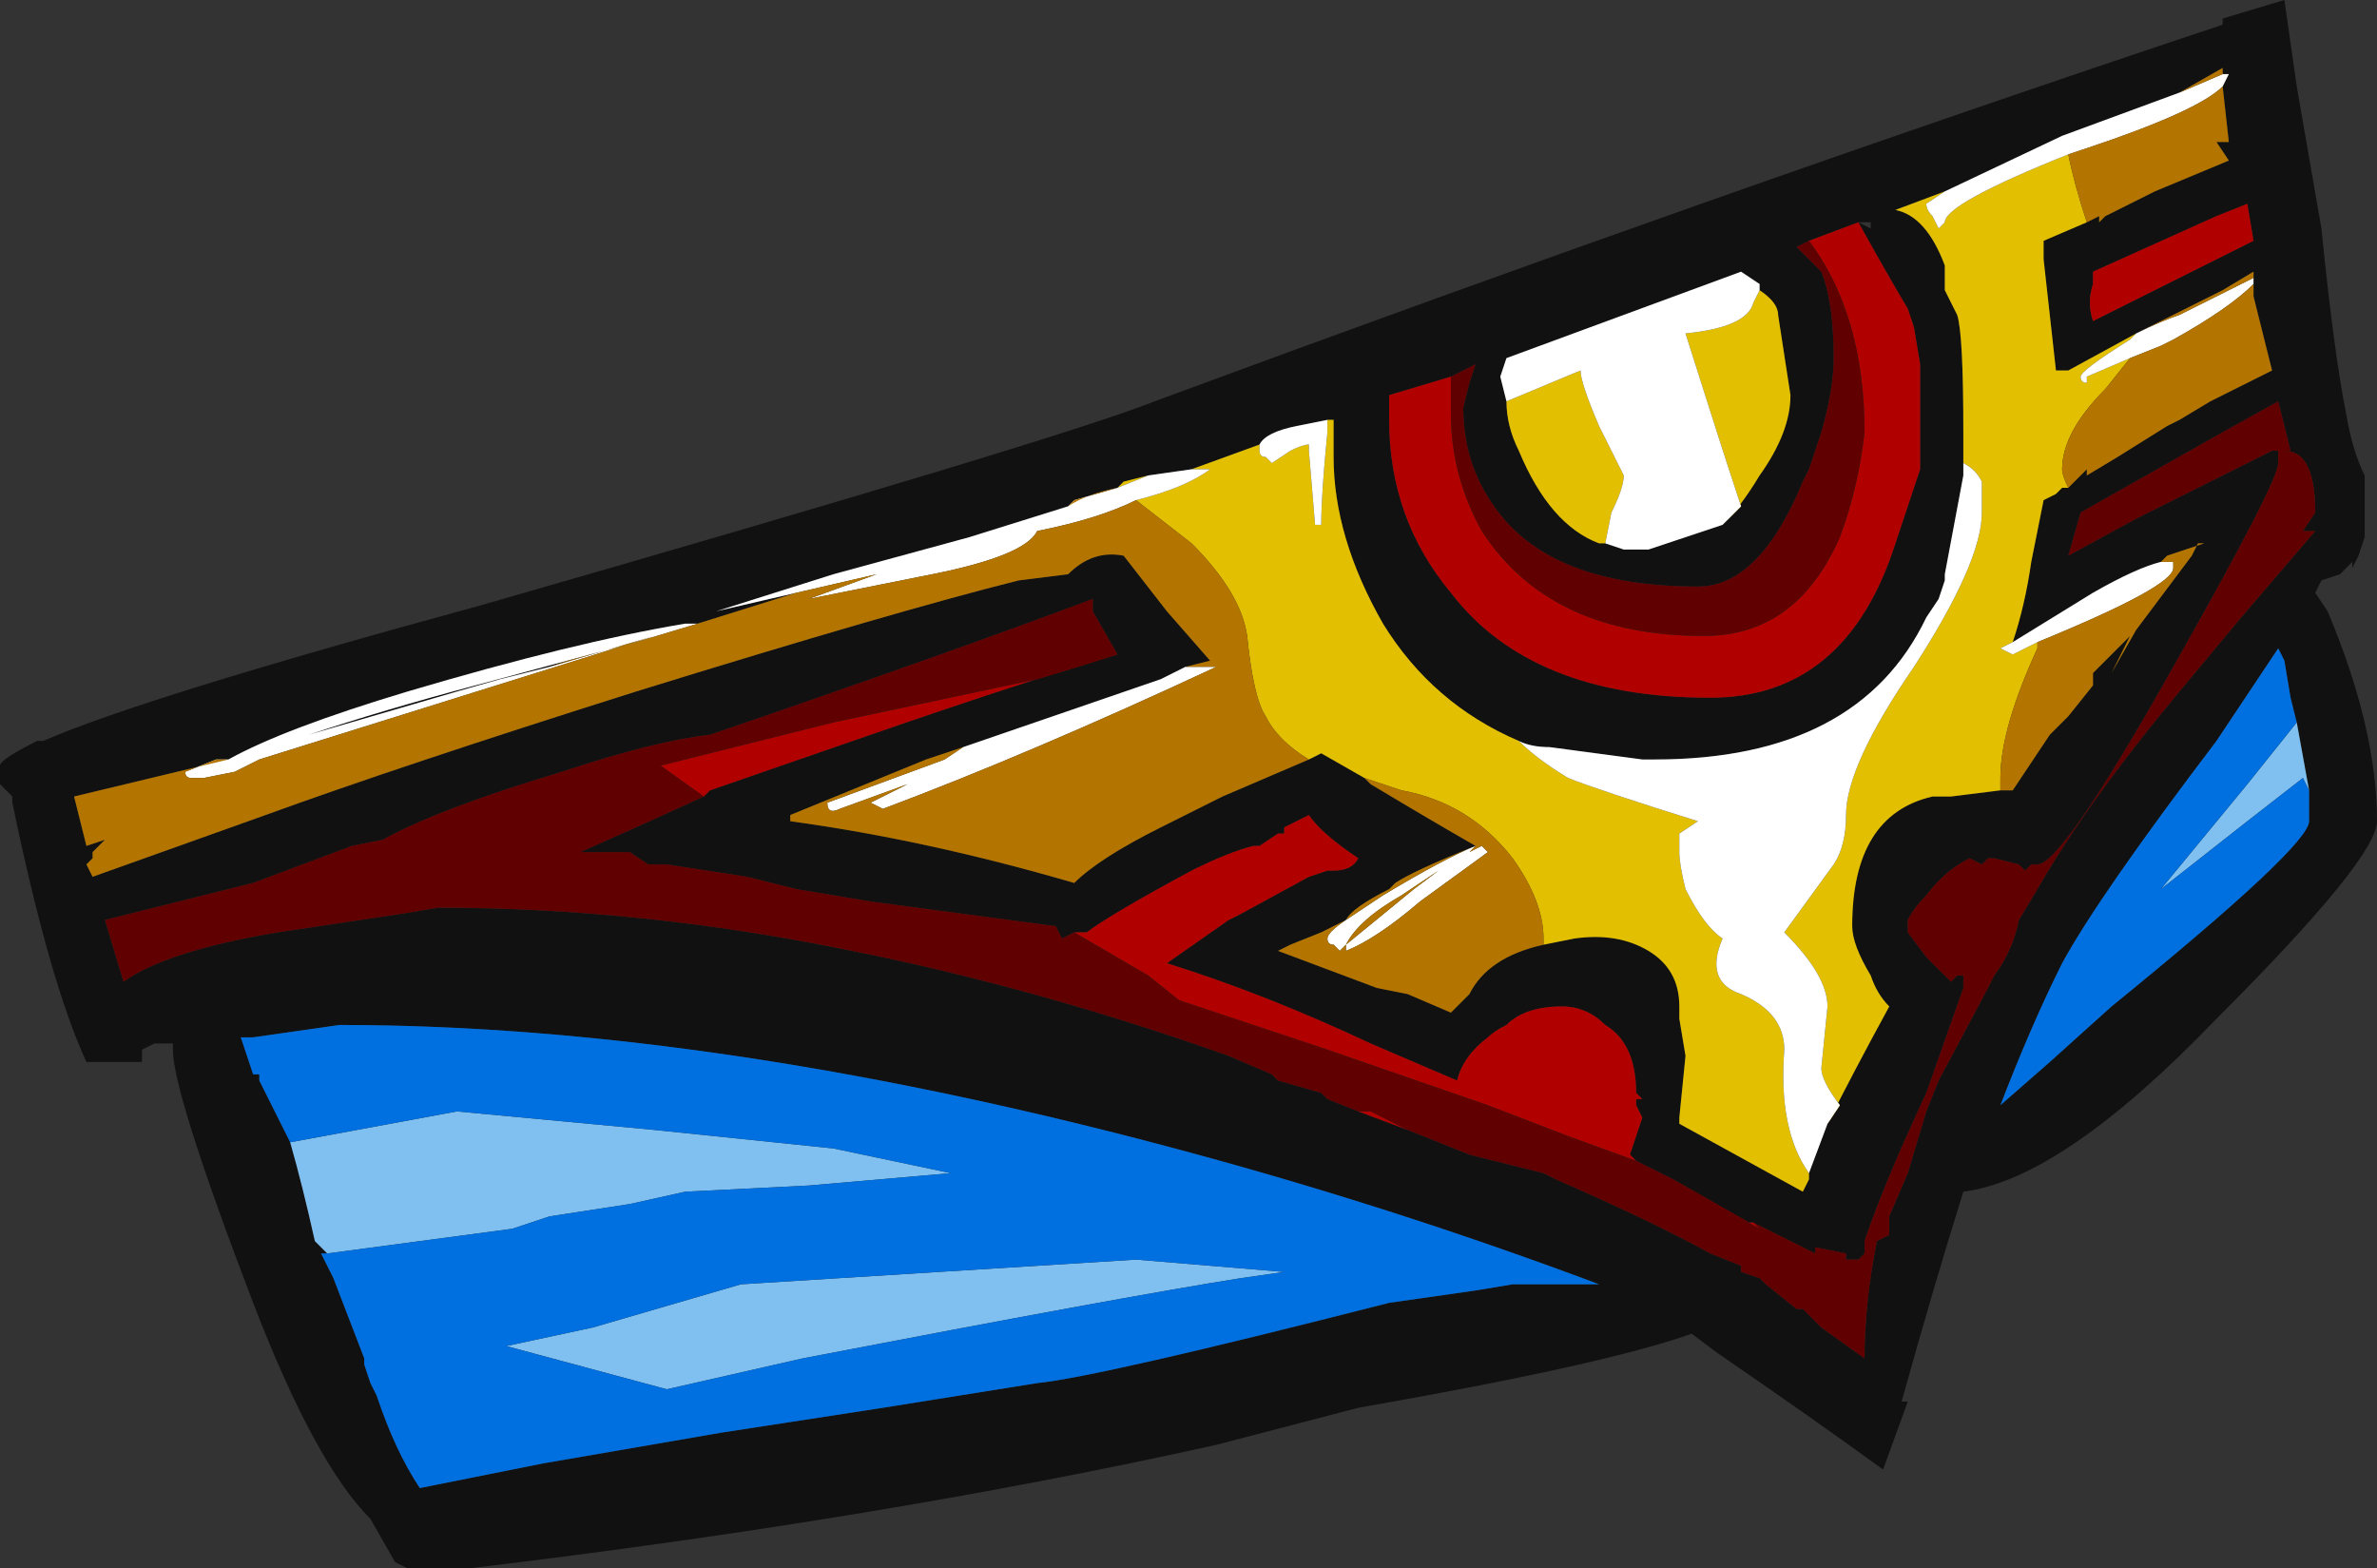 <?xml version="1.0" encoding="UTF-8" standalone="no"?>
<svg xmlns:ffdec="https://www.free-decompiler.com/flash" xmlns:xlink="http://www.w3.org/1999/xlink" ffdec:objectType="frame" height="88.9px" width="134.75px" xmlns="http://www.w3.org/2000/svg">
  <rect width="100%" height="100%" fill="#333333" stroke="none"/>
  <g transform="matrix(1.0, 0.0, 0.0, 1.0, 64.05, 47.95)">
    <use ffdec:characterId="1049" height="12.7" transform="matrix(7.0, 0.0, 0.0, 7.0, -64.05, -47.95)" width="19.25" xlink:href="#shape0"/>
  </g>
  <defs>
    <g id="shape0" transform="matrix(1.0, 0.0, 0.0, 1.0, 9.15, 6.85)">
      <path d="M3.85 -2.45 L4.0 -2.4 4.2 -2.4 4.8 -2.6 Q4.95 -2.75 5.1 -3.0 5.35 -3.35 5.35 -3.65 L5.25 -4.3 Q5.25 -4.4 5.1 -4.5 L5.1 -4.55 4.95 -4.65 3.05 -3.95 3.0 -3.8 3.05 -3.6 Q3.05 -3.4 3.15 -3.2 3.4 -2.6 3.8 -2.45 L3.85 -2.45 M5.5 -4.9 L5.4 -4.85 5.6 -4.65 Q5.7 -4.4 5.7 -3.95 5.7 -3.7 5.6 -3.35 L5.5 -3.05 5.45 -2.95 Q5.1 -2.1 4.6 -2.1 3.4 -2.1 2.95 -2.75 2.7 -3.1 2.7 -3.55 L2.75 -3.75 2.8 -3.9 2.6 -3.8 2.1 -3.65 2.1 -3.45 Q2.1 -2.65 2.6 -2.05 3.25 -1.2 4.7 -1.2 5.8 -1.2 6.2 -2.45 L6.4 -3.05 6.4 -3.9 6.35 -4.2 6.3 -4.35 Q6.15 -4.6 5.9 -5.05 L5.5 -4.9 M3.15 -0.85 Q2.45 -1.15 2.05 -1.8 1.65 -2.5 1.65 -3.15 1.65 -3.4 1.65 -3.45 L1.6 -3.45 1.35 -3.4 Q1.1 -3.35 1.05 -3.25 L0.5 -3.05 0.15 -3.0 -0.05 -2.95 -0.1 -2.9 Q-0.35 -2.85 -0.5 -2.75 L-1.3 -2.5 -2.4 -2.2 -3.35 -1.9 -2.7 -2.05 -3.5 -1.8 -3.6 -1.8 Q-4.5 -1.65 -5.85 -1.25 -6.85 -0.95 -7.3 -0.7 L-8.55 -0.4 -8.45 0.0 -8.3 -0.05 -8.4 0.05 -8.4 0.1 -8.45 0.15 -8.4 0.25 -7.0 -0.25 Q-5.9 -0.65 -4.0 -1.25 -1.9 -1.9 -0.9 -2.15 L-0.5 -2.2 Q-0.3 -2.4 -0.05 -2.35 L0.3 -1.9 0.65 -1.5 0.45 -1.45 0.25 -1.35 -1.35 -0.8 -1.65 -0.7 -2.75 -0.25 -2.75 -0.2 Q-1.65 -0.05 -0.45 0.3 -0.25 0.1 0.25 -0.15 L0.75 -0.4 1.45 -0.7 1.55 -0.75 1.9 -0.55 1.95 -0.5 Q2.45 -0.2 2.8 0.0 2.3 0.2 2.15 0.3 L2.1 0.35 Q1.8 0.5 1.75 0.6 L1.55 0.7 1.3 0.8 1.2 0.85 2.0 1.15 2.25 1.2 2.6 1.35 2.75 1.2 Q2.9 0.9 3.35 0.8 L3.6 0.75 Q3.95 0.7 4.2 0.85 4.45 1.0 4.45 1.3 L4.45 1.4 4.5 1.7 4.45 2.2 4.45 2.25 5.45 2.8 5.5 2.7 5.5 2.65 5.65 2.25 Q5.85 1.85 6.15 1.3 6.05 1.2 6.0 1.05 5.85 0.8 5.85 0.65 5.85 -0.25 6.5 -0.4 L6.65 -0.4 7.05 -0.45 7.15 -0.45 7.45 -0.9 7.6 -1.05 7.8 -1.3 7.8 -1.4 8.1 -1.7 7.95 -1.4 8.15 -1.75 8.6 -2.35 8.65 -2.45 8.7 -2.45 8.4 -2.35 8.35 -2.3 Q8.15 -2.25 7.8 -2.05 L7.15 -1.65 Q7.25 -1.95 7.3 -2.3 L7.4 -2.8 7.5 -2.85 7.55 -2.9 7.6 -2.9 7.75 -3.05 7.75 -3.0 8.0 -3.15 8.4 -3.4 8.5 -3.45 8.75 -3.6 9.25 -3.85 9.1 -4.45 9.1 -4.65 8.85 -4.5 8.15 -4.15 7.6 -3.85 7.5 -3.85 7.4 -4.75 7.4 -4.9 7.75 -5.05 7.85 -5.1 7.85 -5.05 7.9 -5.1 8.3 -5.3 8.9 -5.55 8.8 -5.7 8.9 -5.7 8.85 -6.15 8.9 -6.25 Q8.9 -6.35 8.9 -6.25 L8.85 -6.25 8.85 -6.3 8.5 -6.1 7.55 -5.75 6.6 -5.3 6.2 -5.15 Q6.45 -5.1 6.6 -4.7 L6.6 -4.5 6.7 -4.3 Q6.75 -4.15 6.75 -3.35 L6.75 -3.0 6.6 -2.2 6.6 -2.15 6.55 -2.0 6.45 -1.85 Q5.9 -0.7 4.25 -0.7 L4.15 -0.7 3.4 -0.8 Q3.25 -0.8 3.15 -0.85 M-2.75 -0.2 L-2.75 -0.2 M4.1 2.55 L4.05 2.5 4.15 2.2 4.1 2.1 4.1 2.05 4.15 2.05 4.1 2.0 Q4.1 1.6 3.85 1.45 3.7 1.3 3.5 1.3 3.2 1.3 3.05 1.45 2.95 1.5 2.9 1.55 2.7 1.7 2.65 1.9 L1.95 1.6 Q1.1 1.2 0.3 0.95 L0.8 0.6 0.9 0.55 1.45 0.25 1.6 0.2 1.65 0.2 Q1.8 0.2 1.85 0.1 1.55 -0.1 1.45 -0.25 L1.25 -0.15 1.25 -0.1 1.2 -0.1 1.05 0.0 1.0 0.0 Q0.8 0.05 0.5 0.2 -0.15 0.55 -0.35 0.7 L-0.45 0.7 -0.55 0.75 -0.6 0.65 -2.1 0.45 -2.7 0.35 -3.1 0.25 -3.75 0.15 -3.9 0.15 -4.05 0.05 -4.45 0.05 -4.0 -0.15 -3.45 -0.4 -3.4 -0.45 -2.1 -0.9 Q-0.8 -1.35 -0.1 -1.55 L-0.3 -1.9 -0.3 -2.0 Q-1.5 -1.55 -3.4 -0.9 -3.85 -0.85 -4.6 -0.6 -5.6 -0.3 -6.05 -0.05 L-6.3 0.0 -7.1 0.3 -8.3 0.6 -8.15 1.1 Q-7.8 0.85 -6.9 0.7 L-5.9 0.55 -5.6 0.5 Q-3.95 0.5 -2.25 0.85 -0.75 1.15 0.8 1.7 L1.15 1.85 1.2 1.9 1.55 2.0 1.6 2.05 1.85 2.15 2.25 2.3 2.75 2.5 3.35 2.65 3.45 2.7 Q4.25 3.05 4.7 3.3 L4.95 3.4 4.95 3.45 5.1 3.5 5.15 3.55 5.4 3.75 5.45 3.75 5.6 3.9 5.95 4.15 Q5.95 3.7 6.05 3.2 L6.15 3.15 6.15 3.0 6.3 2.65 6.45 2.15 6.55 1.9 6.95 1.15 7.0 1.05 Q7.15 0.85 7.2 0.6 L7.35 0.35 Q7.75 -0.35 8.5 -1.25 L9.0 -1.85 9.6 -2.55 9.5 -2.55 9.6 -2.7 Q9.6 -3.2 9.35 -3.2 L9.4 -3.2 9.3 -3.6 8.85 -3.35 7.7 -2.7 7.6 -2.35 8.15 -2.65 Q8.85 -3.0 9.25 -3.2 L9.3 -3.2 9.3 -3.1 Q9.3 -2.95 8.45 -1.45 7.55 0.15 7.35 0.15 L7.3 0.15 7.25 0.2 7.2 0.15 7.0 0.1 6.95 0.1 6.9 0.15 6.8 0.1 Q6.6 0.2 6.45 0.4 6.35 0.5 6.3 0.6 L6.3 0.7 6.45 0.9 6.65 1.1 6.7 1.05 6.75 1.05 6.75 1.15 6.45 2.0 Q6.1 2.75 5.95 3.2 L5.95 3.3 5.9 3.35 5.8 3.35 5.8 3.3 5.55 3.25 5.55 3.3 5.05 3.05 5.0 3.05 4.4 2.7 4.1 2.55 M8.85 -6.7 L9.35 -6.85 9.45 -6.15 9.65 -5.0 Q9.75 -4.0 9.85 -3.5 9.9 -3.2 10.0 -3.0 L10.0 -2.5 9.95 -2.35 9.9 -2.25 9.9 -2.3 9.8 -2.2 9.65 -2.15 9.6 -2.05 9.7 -1.9 Q10.1 -0.95 10.1 -0.2 10.1 0.1 8.8 1.4 7.55 2.7 6.75 2.8 6.5 3.6 6.25 4.5 L6.3 4.5 6.1 5.05 Q5.55 4.65 4.75 4.1 L4.55 3.95 Q3.85 4.2 1.85 4.55 L0.7 4.85 Q-2.0 5.45 -5.35 5.85 L-5.85 5.85 -5.95 5.8 -6.15 5.45 Q-6.6 5.0 -7.1 3.7 -7.75 2.0 -7.75 1.65 L-7.75 1.6 -7.9 1.6 -8.0 1.65 -8.0 1.75 -8.45 1.75 Q-8.75 1.1 -9.05 -0.35 L-9.05 -0.4 -9.15 -0.5 -9.15 -0.65 Q-9.15 -0.7 -8.85 -0.85 L-8.8 -0.85 Q-8.0 -1.2 -5.25 -1.95 -0.55 -3.3 0.2 -3.6 4.8 -5.3 8.85 -6.65 L8.85 -6.7 M8.8 -5.1 L7.8 -4.65 7.8 -4.55 Q7.75 -4.4 7.8 -4.25 L9.1 -4.9 9.05 -5.2 8.8 -5.1 M5.95 -5.05 L5.9 -5.05 6.0 -5.0 6.0 -5.05 5.95 -5.05 M6.45 -0.6 L6.45 -0.6 M6.95 -0.1 L6.95 -0.1 M9.45 -1.0 L9.4 -1.2 9.35 -1.5 9.3 -1.6 8.8 -0.85 Q7.85 0.4 7.55 0.95 7.3 1.45 7.05 2.1 L7.45 1.75 7.95 1.3 Q9.55 0.0 9.55 -0.2 L9.55 -0.45 9.45 -1.0 M-6.5 3.3 L-6.55 3.3 -6.45 3.5 -6.2 4.15 -6.2 4.2 -6.15 4.35 -6.1 4.45 Q-5.95 4.9 -5.75 5.2 L-4.75 5.0 -3.3 4.75 -2.0 4.55 -0.75 4.35 Q-0.25 4.3 2.1 3.7 L2.8 3.6 3.1 3.55 3.8 3.55 Q2.2 2.95 0.55 2.5 -3.3 1.45 -6.4 1.45 L-7.1 1.55 -7.2 1.55 -7.1 1.85 -7.05 1.85 -7.05 1.9 -6.8 2.4 Q-6.7 2.75 -6.6 3.2 L-6.5 3.3 M-4.0 -1.65 L-4.55 -1.5 -4.7 -1.45 -5.1 -1.35 -5.45 -1.25 -6.65 -0.9 Q-6.05 -1.1 -5.3 -1.3 L-4.0 -1.65" fill="#111111" fill-rule="evenodd" stroke="none"/>
      <path d="M5.5 -4.9 L5.9 -5.05 Q6.15 -4.6 6.3 -4.35 L6.35 -4.2 6.4 -3.9 6.4 -3.05 6.2 -2.45 Q5.8 -1.2 4.7 -1.2 3.25 -1.2 2.6 -2.05 2.1 -2.65 2.1 -3.45 L2.1 -3.65 2.6 -3.8 2.6 -3.5 Q2.6 -3.0 2.85 -2.55 3.4 -1.7 4.65 -1.7 5.4 -1.7 5.75 -2.5 5.9 -2.9 5.95 -3.35 5.95 -4.3 5.5 -4.9 M-0.45 0.7 L-0.35 0.7 Q-0.15 0.55 0.5 0.2 0.8 0.05 1.0 0.0 L1.05 0.0 1.2 -0.1 1.25 -0.1 1.25 -0.15 1.45 -0.25 Q1.55 -0.1 1.85 0.1 1.8 0.2 1.65 0.2 L1.6 0.2 1.45 0.25 0.9 0.55 0.8 0.6 0.3 0.95 Q1.1 1.2 1.95 1.6 L2.65 1.9 Q2.7 1.7 2.9 1.55 2.95 1.5 3.05 1.45 3.2 1.3 3.5 1.3 3.7 1.3 3.85 1.45 4.1 1.6 4.1 2.0 L4.15 2.05 4.1 2.05 4.1 2.1 4.15 2.2 4.05 2.5 4.1 2.55 3.55 2.35 2.9 2.1 1.6 1.65 0.4 1.25 0.15 1.05 -0.45 0.7 M4.4 2.7 L5.0 3.05 5.05 3.05 5.1 3.1 4.4 2.7 M2.25 2.3 L1.85 2.15 1.95 2.15 2.25 2.3 M-0.1 -1.55 Q-0.8 -1.35 -2.1 -0.9 L-3.4 -0.45 -3.45 -0.4 -3.8 -0.65 -2.4 -1.0 -0.75 -1.35 -0.1 -1.55 M8.8 -5.1 L9.05 -5.2 9.1 -4.9 7.8 -4.25 Q7.75 -4.4 7.8 -4.55 L7.8 -4.65 8.8 -5.1" fill="#b00000" fill-rule="evenodd" stroke="none"/>
      <path d="M3.05 -3.6 L3.65 -3.85 Q3.65 -3.75 3.8 -3.4 L4.0 -3.0 Q4.0 -2.9 3.9 -2.7 L3.85 -2.45 3.8 -2.45 Q3.4 -2.6 3.15 -3.2 3.05 -3.4 3.05 -3.6 M4.8 -2.6 L4.95 -2.75 Q4.8 -3.2 4.5 -4.15 5.0 -4.2 5.05 -4.4 L5.1 -4.5 Q5.25 -4.4 5.25 -4.3 L5.35 -3.65 Q5.35 -3.35 5.1 -3.0 4.95 -2.75 4.8 -2.6 M1.6 -3.45 L1.65 -3.45 Q1.65 -3.4 1.65 -3.15 1.65 -2.5 2.05 -1.8 2.45 -1.15 3.15 -0.85 3.3 -0.7 3.55 -0.55 3.8 -0.45 4.6 -0.2 L4.45 -0.1 Q4.45 -0.05 4.45 0.05 4.45 0.15 4.5 0.35 4.65 0.65 4.8 0.75 4.65 1.1 4.95 1.2 5.3 1.35 5.3 1.65 5.25 2.3 5.5 2.65 L5.5 2.7 5.45 2.8 4.45 2.25 4.45 2.2 4.5 1.7 4.45 1.4 4.45 1.3 Q4.45 1.0 4.2 0.85 3.95 0.7 3.6 0.75 L3.35 0.8 3.35 0.75 Q3.35 0.45 3.1 0.1 2.75 -0.35 2.2 -0.45 L1.9 -0.55 1.55 -0.75 1.45 -0.7 Q1.2 -0.85 1.1 -1.05 1.0 -1.2 0.95 -1.7 0.9 -2.05 0.5 -2.45 L0.05 -2.8 Q0.45 -2.9 0.65 -3.05 L0.5 -3.05 1.05 -3.25 1.05 -3.2 Q1.05 -3.15 1.1 -3.15 L1.15 -3.1 1.3 -3.2 Q1.4 -3.25 1.45 -3.25 L1.45 -3.2 1.5 -2.6 1.55 -2.6 Q1.55 -2.85 1.6 -3.35 L1.6 -3.45 M6.75 -3.0 L6.75 -3.35 Q6.75 -4.15 6.7 -4.3 L6.6 -4.5 6.6 -4.7 Q6.45 -5.1 6.2 -5.15 L6.6 -5.3 6.45 -5.2 Q6.45 -5.15 6.5 -5.1 L6.55 -5.0 6.6 -5.05 Q6.6 -5.2 7.6 -5.6 7.65 -5.35 7.75 -5.05 L7.4 -4.9 7.4 -4.75 7.5 -3.85 7.6 -3.85 8.15 -4.15 8.1 -4.1 Q7.7 -3.85 7.7 -3.8 7.7 -3.75 7.75 -3.75 L7.75 -3.8 8.1 -3.95 7.9 -3.7 Q7.55 -3.35 7.55 -3.05 7.55 -3.0 7.6 -2.9 L7.55 -2.9 7.5 -2.85 7.4 -2.8 7.3 -2.3 Q7.25 -1.95 7.15 -1.65 L7.05 -1.6 7.15 -1.55 7.35 -1.65 7.35 -1.6 Q7.05 -0.95 7.05 -0.55 L7.05 -0.45 6.65 -0.4 6.5 -0.4 Q5.85 -0.25 5.85 0.65 5.85 0.8 6.0 1.05 6.05 1.2 6.15 1.3 5.85 1.85 5.65 2.25 L5.75 2.1 Q5.6 1.9 5.6 1.8 L5.65 1.3 Q5.65 1.05 5.3 0.7 L5.7 0.15 Q5.8 0.0 5.8 -0.25 5.8 -0.65 6.35 -1.45 6.9 -2.3 6.9 -2.7 L6.9 -2.95 Q6.85 -3.05 6.75 -3.1 L6.75 -3.0 M1.2 0.85 L1.3 0.8 1.2 0.85 M-2.75 -0.2 L-2.75 -0.2 M-0.1 -2.9 L-0.05 -2.95 0.15 -3.0 -0.1 -2.9 M6.45 -0.6 L6.45 -0.6" fill="#e2bf00" fill-rule="evenodd" stroke="none"/>
      <path d="M9.55 -0.45 L9.5 -0.55 9.05 -0.2 8.35 0.35 9.05 -0.5 9.45 -1.0 9.55 -0.45 M0.05 3.35 L1.25 3.45 0.9 3.5 Q-0.05 3.65 -2.65 4.15 L-3.75 4.4 -5.05 4.05 -4.35 3.9 -3.15 3.55 0.05 3.35 M-6.8 2.4 L-5.45 2.15 -3.85 2.3 -2.4 2.45 -1.45 2.65 -2.6 2.75 -3.6 2.8 -4.05 2.9 -4.7 3.0 -5.0 3.1 -6.5 3.3 -6.6 3.2 Q-6.7 2.75 -6.8 2.4" fill="#80c0f0" fill-rule="evenodd" stroke="none"/>
      <path d="M3.85 -2.45 L3.9 -2.7 Q4.0 -2.9 4.0 -3.0 L3.8 -3.4 Q3.65 -3.75 3.65 -3.85 L3.05 -3.6 3.0 -3.8 3.05 -3.95 4.95 -4.65 5.1 -4.55 5.1 -4.5 5.05 -4.4 Q5.0 -4.2 4.5 -4.15 4.8 -3.2 4.95 -2.75 L4.8 -2.6 4.2 -2.4 4.0 -2.4 3.85 -2.45 M3.15 -0.85 Q3.25 -0.8 3.4 -0.8 L4.15 -0.7 4.25 -0.7 Q5.9 -0.7 6.45 -1.85 L6.55 -2.0 6.6 -2.15 6.6 -2.2 6.75 -3.0 6.75 -3.1 Q6.85 -3.05 6.9 -2.95 L6.9 -2.7 Q6.9 -2.3 6.35 -1.45 5.8 -0.65 5.8 -0.25 5.8 0.0 5.7 0.15 L5.3 0.7 Q5.65 1.05 5.65 1.3 L5.6 1.8 Q5.6 1.9 5.75 2.1 L5.65 2.25 5.5 2.65 Q5.25 2.3 5.3 1.65 5.3 1.35 4.95 1.2 4.65 1.1 4.8 0.75 4.65 0.65 4.5 0.35 4.45 0.15 4.45 0.05 4.45 -0.05 4.45 -0.1 L4.6 -0.2 Q3.8 -0.45 3.55 -0.55 3.3 -0.7 3.15 -0.85 M6.6 -5.3 L7.55 -5.75 8.5 -6.1 8.85 -6.25 8.9 -6.25 Q8.9 -6.35 8.9 -6.25 L8.85 -6.15 Q8.65 -5.95 7.75 -5.65 L7.6 -5.6 Q6.6 -5.2 6.6 -5.05 L6.55 -5.0 6.5 -5.1 Q6.45 -5.15 6.45 -5.2 L6.6 -5.3 M7.15 -1.65 L7.8 -2.05 Q8.15 -2.25 8.35 -2.3 L8.45 -2.3 Q8.45 -2.35 8.45 -2.25 8.45 -2.1 7.35 -1.65 L7.15 -1.55 7.05 -1.6 7.15 -1.65 M-1.35 -0.8 L0.25 -1.35 0.45 -1.45 0.7 -1.45 Q-0.8 -0.75 -2.0 -0.3 L-2.1 -0.35 -1.8 -0.5 -2.35 -0.3 Q-2.45 -0.25 -2.45 -0.35 L-1.5 -0.7 -1.35 -0.8 M-7.3 -0.7 Q-6.85 -0.95 -5.85 -1.25 -4.5 -1.65 -3.6 -1.8 L-3.5 -1.8 -4.0 -1.65 -5.3 -1.3 Q-6.05 -1.1 -6.65 -0.9 L-5.45 -1.25 -5.1 -1.35 -4.7 -1.45 -3.85 -1.7 -7.05 -0.7 -7.25 -0.6 -7.5 -0.55 -7.6 -0.55 Q-7.65 -0.55 -7.65 -0.6 L-7.4 -0.7 -7.3 -0.7 M-2.7 -2.05 L-3.35 -1.9 -2.4 -2.2 -1.3 -2.5 -0.5 -2.75 -0.45 -2.8 -0.1 -2.9 0.15 -3.0 0.5 -3.05 0.65 -3.05 Q0.45 -2.9 0.05 -2.8 -0.25 -2.65 -0.75 -2.55 -0.85 -2.35 -1.6 -2.2 L-2.6 -2.0 -2.05 -2.2 -2.7 -2.05 M1.05 -3.25 Q1.1 -3.35 1.35 -3.4 L1.6 -3.45 1.6 -3.35 Q1.55 -2.85 1.55 -2.6 L1.5 -2.6 1.45 -3.2 1.45 -3.25 Q1.4 -3.25 1.3 -3.2 L1.15 -3.1 1.1 -3.15 Q1.05 -3.15 1.05 -3.2 L1.05 -3.25 M8.15 -4.15 Q8.35 -4.25 8.5 -4.3 L9.1 -4.6 9.1 -4.55 Q8.9 -4.35 8.45 -4.1 L8.35 -4.05 8.1 -3.95 7.75 -3.8 7.75 -3.75 Q7.7 -3.75 7.7 -3.8 7.7 -3.85 8.1 -4.1 L8.15 -4.15 M2.2 0.4 Q1.85 0.6 1.75 0.8 L2.3 0.35 2.5 0.2 2.2 0.4 M1.75 0.6 Q1.9 0.5 2.05 0.4 2.55 0.1 2.8 0.0 L2.75 0.05 2.85 0.0 2.9 0.05 2.35 0.45 Q2.0 0.75 1.75 0.85 L1.75 0.8 1.7 0.85 1.65 0.8 Q1.6 0.8 1.6 0.75 1.6 0.7 1.75 0.6" fill="#ffffff" fill-rule="evenodd" stroke="none"/>
      <path d="M8.5 -6.1 L8.85 -6.3 8.85 -6.25 8.5 -6.1 M8.85 -6.15 L8.9 -5.7 8.8 -5.7 8.9 -5.55 8.3 -5.3 7.9 -5.1 7.85 -5.05 7.85 -5.1 7.75 -5.05 Q7.65 -5.35 7.6 -5.6 L7.75 -5.65 Q8.65 -5.95 8.85 -6.15 M8.15 -4.15 L8.85 -4.5 9.1 -4.65 9.1 -4.45 9.25 -3.85 8.75 -3.6 8.5 -3.45 8.4 -3.4 8.0 -3.15 7.75 -3.0 7.75 -3.05 7.6 -2.9 Q7.55 -3.0 7.55 -3.05 7.55 -3.35 7.9 -3.7 L8.1 -3.95 8.35 -4.05 8.45 -4.1 Q8.9 -4.35 9.1 -4.55 L9.1 -4.6 8.5 -4.3 Q8.35 -4.25 8.15 -4.15 M8.35 -2.3 L8.4 -2.35 8.7 -2.45 8.65 -2.45 8.6 -2.35 8.15 -1.75 7.95 -1.4 8.1 -1.7 7.8 -1.4 7.8 -1.3 7.6 -1.05 7.45 -0.9 7.15 -0.45 7.05 -0.45 7.05 -0.55 Q7.05 -0.95 7.35 -1.6 L7.35 -1.65 Q8.45 -2.1 8.45 -2.25 8.45 -2.35 8.45 -2.3 L8.35 -2.3 M3.35 0.8 Q2.9 0.9 2.75 1.2 L2.6 1.35 2.25 1.2 2.0 1.15 1.2 0.85 1.3 0.8 1.55 0.7 1.75 0.6 Q1.8 0.5 2.1 0.35 L2.15 0.3 Q2.3 0.2 2.8 0.0 2.45 -0.2 1.95 -0.5 L1.9 -0.55 2.2 -0.45 Q2.75 -0.35 3.1 0.1 3.35 0.45 3.35 0.75 L3.35 0.8 M1.45 -0.7 L0.75 -0.4 0.25 -0.15 Q-0.25 0.1 -0.45 0.3 -1.65 -0.05 -2.75 -0.2 L-2.75 -0.25 -1.65 -0.7 -1.35 -0.8 -1.5 -0.7 -2.45 -0.35 Q-2.45 -0.25 -2.35 -0.3 L-1.8 -0.5 -2.1 -0.35 -2.0 -0.3 Q-0.8 -0.75 0.7 -1.45 L0.45 -1.45 0.65 -1.5 0.3 -1.9 -0.05 -2.35 Q-0.3 -2.4 -0.5 -2.2 L-0.9 -2.15 Q-1.9 -1.9 -4.0 -1.25 -5.9 -0.65 -7.0 -0.25 L-8.4 0.25 -8.45 0.15 -8.4 0.1 -8.4 0.05 -8.3 -0.05 -8.45 0.0 -8.55 -0.4 -7.3 -0.7 -7.4 -0.7 -7.65 -0.6 Q-7.65 -0.55 -7.6 -0.55 L-7.5 -0.55 -7.25 -0.6 -7.05 -0.7 -3.85 -1.7 -4.7 -1.45 -4.55 -1.5 -4.0 -1.65 -3.5 -1.8 -2.7 -2.05 -2.05 -2.2 -2.6 -2.0 -1.6 -2.2 Q-0.85 -2.35 -0.75 -2.55 -0.25 -2.65 0.05 -2.8 L0.5 -2.45 Q0.9 -2.05 0.95 -1.7 1.0 -1.2 1.1 -1.05 1.2 -0.85 1.45 -0.7 M-0.5 -2.75 Q-0.35 -2.85 -0.1 -2.9 L-0.45 -2.8 -0.5 -2.75 M1.75 0.6 Q1.6 0.7 1.6 0.75 1.6 0.8 1.65 0.8 L1.7 0.85 1.75 0.8 1.75 0.85 Q2.0 0.75 2.35 0.45 L2.9 0.05 2.85 0.0 2.75 0.05 2.8 0.0 Q2.55 0.1 2.05 0.4 1.9 0.5 1.75 0.6 M2.2 0.4 L2.5 0.2 2.3 0.35 1.75 0.8 Q1.85 0.6 2.2 0.4" fill="#b37500" fill-rule="evenodd" stroke="none"/>
      <path d="M2.6 -3.8 L2.8 -3.9 2.75 -3.75 2.7 -3.55 Q2.7 -3.1 2.95 -2.75 3.4 -2.1 4.6 -2.1 5.1 -2.1 5.45 -2.95 L5.5 -3.05 5.6 -3.35 Q5.7 -3.7 5.7 -3.95 5.7 -4.4 5.6 -4.65 L5.4 -4.85 5.5 -4.9 Q5.95 -4.3 5.95 -3.35 5.9 -2.9 5.75 -2.5 5.4 -1.7 4.65 -1.7 3.4 -1.7 2.85 -2.55 2.6 -3.0 2.6 -3.5 L2.6 -3.8 M4.1 2.55 L4.4 2.7 5.1 3.1 5.05 3.05 5.55 3.3 5.55 3.25 5.8 3.3 5.8 3.35 5.9 3.35 5.95 3.3 5.95 3.2 Q6.1 2.75 6.45 2.0 L6.75 1.15 6.75 1.05 6.7 1.05 6.65 1.1 6.45 0.9 6.3 0.7 6.3 0.6 Q6.35 0.5 6.45 0.4 6.6 0.2 6.8 0.1 L6.9 0.15 6.95 0.1 7.0 0.1 7.2 0.15 7.25 0.2 7.3 0.15 7.35 0.15 Q7.55 0.15 8.45 -1.45 9.3 -2.95 9.3 -3.1 L9.3 -3.2 9.25 -3.2 Q8.85 -3.0 8.15 -2.65 L7.6 -2.35 7.7 -2.7 8.85 -3.35 9.3 -3.6 9.4 -3.2 9.35 -3.2 Q9.6 -3.2 9.6 -2.7 L9.5 -2.55 9.6 -2.55 9.0 -1.85 8.5 -1.25 Q7.75 -0.35 7.35 0.35 L7.2 0.6 Q7.15 0.85 7.0 1.05 L6.95 1.15 6.55 1.9 6.45 2.15 6.3 2.65 6.15 3.0 6.15 3.15 6.05 3.2 Q5.95 3.7 5.95 4.15 L5.6 3.9 5.45 3.75 5.4 3.75 5.15 3.55 5.1 3.5 4.95 3.45 4.95 3.4 4.7 3.3 Q4.25 3.05 3.45 2.7 L3.35 2.65 2.75 2.5 2.25 2.3 1.95 2.15 1.85 2.15 1.6 2.05 1.55 2.0 1.2 1.9 1.15 1.85 0.8 1.7 Q-0.75 1.15 -2.25 0.85 -3.95 0.5 -5.6 0.5 L-5.9 0.55 -6.9 0.7 Q-7.8 0.85 -8.15 1.1 L-8.3 0.6 -7.1 0.3 -6.3 0.0 -6.05 -0.05 Q-5.6 -0.3 -4.6 -0.6 -3.85 -0.85 -3.4 -0.9 -1.5 -1.55 -0.3 -2.0 L-0.3 -1.9 -0.1 -1.55 -0.75 -1.35 -2.4 -1.0 -3.8 -0.65 -3.45 -0.4 -4.0 -0.15 -4.45 0.05 -4.05 0.05 -3.9 0.15 -3.75 0.15 -3.1 0.25 -2.7 0.35 -2.1 0.45 -0.6 0.65 -0.55 0.75 -0.45 0.7 0.15 1.05 0.4 1.25 1.6 1.65 2.9 2.1 3.55 2.35 4.1 2.55" fill="#600000" fill-rule="evenodd" stroke="none"/>
      <path d="M9.55 -0.45 L9.55 -0.2 Q9.55 0.0 7.95 1.3 L7.45 1.75 7.05 2.1 Q7.3 1.45 7.55 0.95 7.85 0.4 8.8 -0.85 L9.3 -1.6 9.35 -1.5 9.4 -1.2 9.45 -1.0 9.05 -0.5 8.35 0.35 9.05 -0.2 9.5 -0.55 9.55 -0.45 M0.05 3.35 L-3.15 3.55 -4.35 3.9 -5.05 4.05 -3.75 4.4 -2.65 4.15 Q-0.05 3.65 0.9 3.5 L1.25 3.45 0.05 3.35 M-6.8 2.4 L-7.05 1.9 -7.05 1.85 -7.1 1.85 -7.2 1.55 -7.1 1.55 -6.4 1.45 Q-3.3 1.45 0.55 2.5 2.2 2.95 3.8 3.55 L3.1 3.55 2.8 3.6 2.1 3.7 Q-0.25 4.3 -0.75 4.35 L-2.0 4.55 -3.3 4.75 -4.75 5.0 -5.75 5.2 Q-5.95 4.9 -6.1 4.45 L-6.15 4.35 -6.2 4.2 -6.2 4.15 -6.45 3.5 -6.55 3.3 -6.5 3.3 -5.0 3.1 -4.7 3.0 -4.05 2.9 -3.6 2.8 -2.6 2.75 -1.45 2.65 -2.4 2.45 -3.85 2.3 -5.45 2.15 -6.8 2.4" fill="#0070e0" fill-rule="evenodd" stroke="none"/>
    </g>
  </defs>
</svg>
